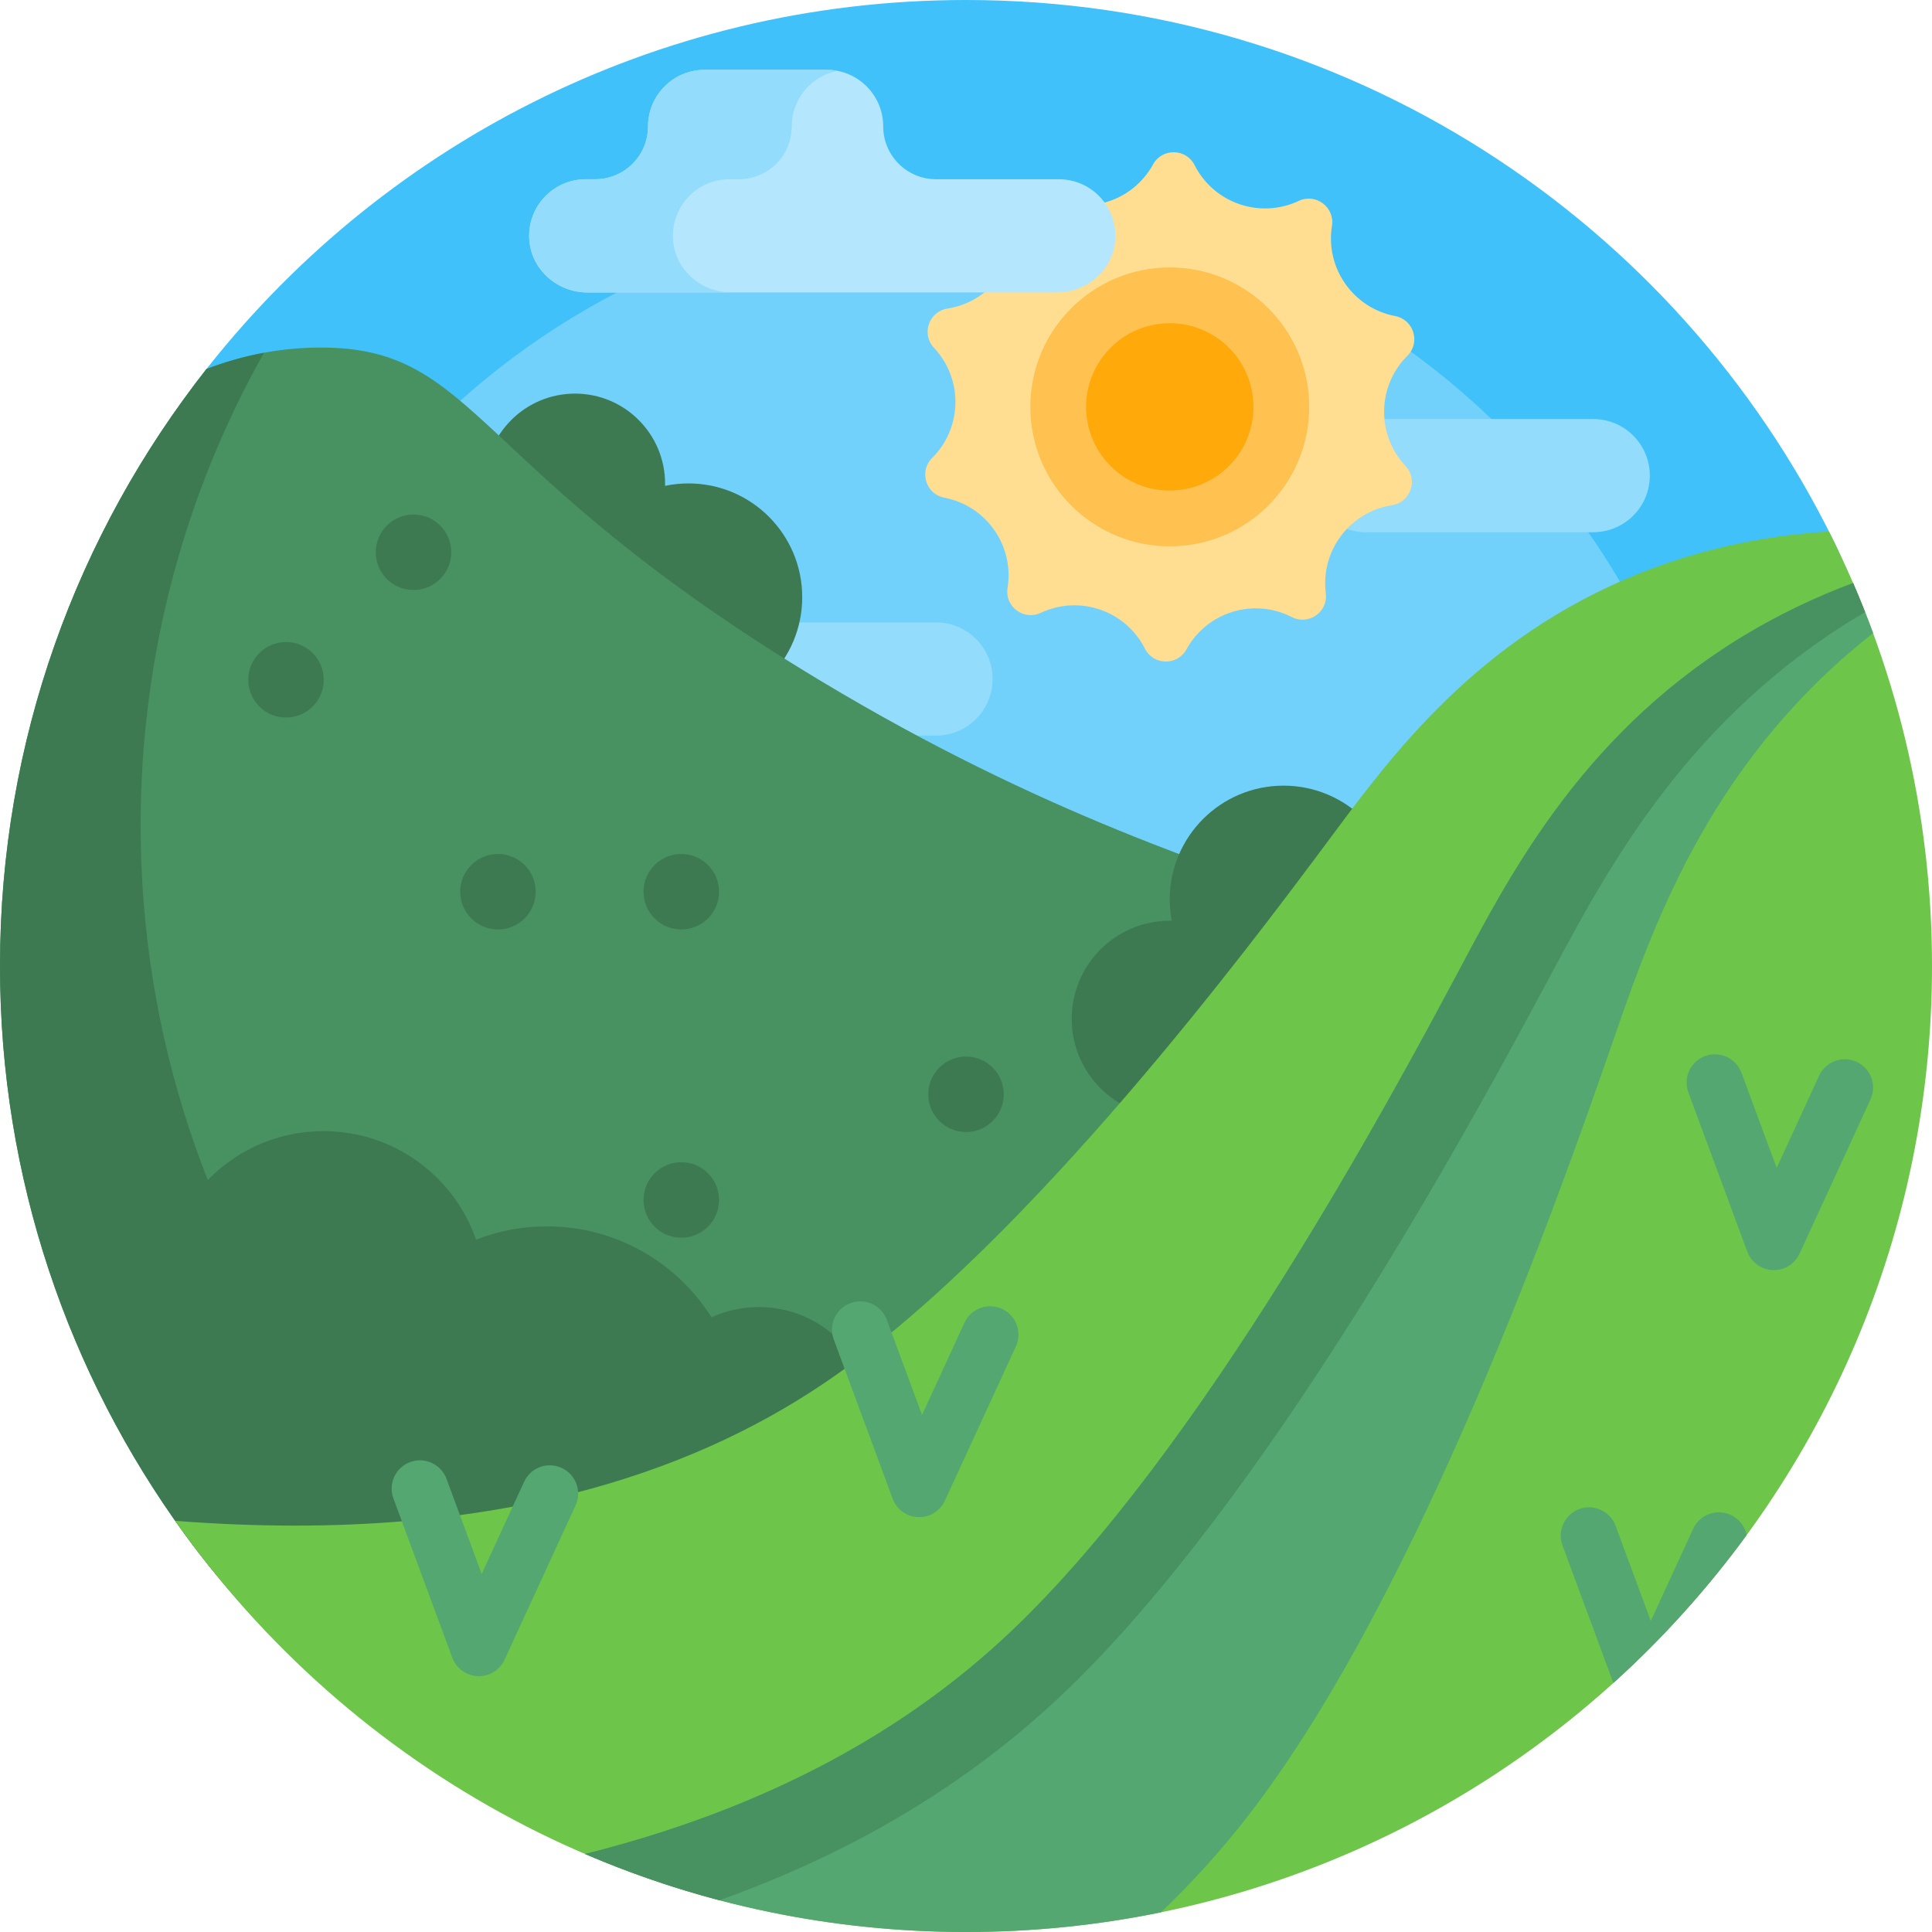 <svg width="60" height="60" viewBox="0 0 60 60" fill="none" xmlns="http://www.w3.org/2000/svg">
<path d="M14.969 29.543C5.777 29.543 0.609 18.993 6.218 11.71C11.703 4.589 20.316 0 30 0C41.833 0 52.066 6.851 56.949 16.803C59.833 22.68 55.513 29.543 48.966 29.543H14.969Z" fill="#40C1FA"/>
<path d="M53.555 30C53.555 43.009 43.009 53.555 30 53.555C16.991 53.555 6.445 43.009 6.445 30C6.445 16.991 16.991 6.445 30 6.445C43.009 6.445 53.555 16.991 53.555 30Z" fill="#72D1FB"/>
<path d="M49.479 16.529H42.416C41.446 16.529 40.658 15.742 40.658 14.771C40.658 13.8 41.446 13.013 42.416 13.013H49.479C50.45 13.013 51.237 13.8 51.237 14.771C51.237 15.742 50.45 16.529 49.479 16.529ZM30.826 21.087C30.826 20.116 30.039 19.329 29.068 19.329H22.006C21.035 19.329 20.248 20.116 20.248 21.087C20.248 22.058 21.035 22.845 22.006 22.845H29.068C30.039 22.845 30.826 22.058 30.826 21.087Z" fill="#93DCFC"/>
<path d="M41.365 7.015C41.154 8.326 42.025 9.567 43.33 9.816C43.905 9.926 44.123 10.636 43.708 11.049C42.766 11.986 42.741 13.502 43.65 14.47C44.051 14.897 43.81 15.599 43.231 15.69C41.919 15.894 41.007 17.106 41.174 18.423C41.248 19.005 40.64 19.431 40.118 19.164C38.936 18.558 37.486 19.002 36.847 20.166C36.565 20.68 35.822 20.668 35.557 20.145C34.957 18.96 33.523 18.467 32.322 19.033C31.791 19.283 31.198 18.836 31.291 18.257C31.502 16.946 30.631 15.705 29.327 15.456C28.751 15.347 28.533 14.637 28.949 14.223C29.89 13.286 29.916 11.77 29.006 10.802C28.605 10.375 28.846 9.673 29.425 9.583C30.738 9.378 31.649 8.167 31.482 6.849C31.409 6.267 32.017 5.841 32.538 6.108C33.72 6.714 35.17 6.27 35.809 5.106C36.092 4.592 36.834 4.605 37.099 5.128C37.699 6.313 39.133 6.805 40.335 6.239C40.865 5.99 41.458 6.436 41.365 7.015V7.015Z" fill="#FFDE91"/>
<path d="M40.658 12.636C40.658 15.028 38.72 16.966 36.328 16.966C33.937 16.966 31.998 15.028 31.998 12.636C31.998 10.245 33.937 8.306 36.328 8.306C38.72 8.306 40.658 10.245 40.658 12.636V12.636Z" fill="#FFC14F"/>
<path d="M38.926 12.636C38.926 14.071 37.763 15.234 36.328 15.234C34.893 15.234 33.73 14.071 33.73 12.636C33.73 11.201 34.893 10.038 36.328 10.038C37.763 10.038 38.926 11.201 38.926 12.636V12.636Z" fill="#FFA90B"/>
<path d="M34.638 7.409C34.594 8.355 33.779 9.082 32.833 9.082H18.241C17.294 9.082 16.48 8.355 16.435 7.409C16.388 6.4 17.192 5.566 18.191 5.566H18.485C19.391 5.566 20.125 4.832 20.125 3.926C20.125 2.955 20.912 2.168 21.883 2.168H25.672C26.642 2.168 27.429 2.955 27.429 3.926C27.429 4.832 28.164 5.566 29.07 5.566H32.882C33.882 5.566 34.686 6.4 34.638 7.409Z" fill="#B4E7FD"/>
<path d="M22.704 9.082H18.241C17.294 9.082 16.48 8.355 16.436 7.409C16.388 6.4 17.192 5.566 18.191 5.566H18.485C19.391 5.566 20.125 4.832 20.125 3.926C20.125 2.955 20.912 2.168 21.883 2.168H25.672C25.787 2.168 25.9 2.179 26.009 2.2C25.2 2.358 24.588 3.07 24.588 3.926C24.588 4.832 23.854 5.566 22.948 5.566H22.654C21.655 5.566 20.851 6.4 20.899 7.409C20.943 8.355 21.758 9.082 22.704 9.082Z" fill="#93DCFC"/>
<path d="M24.914 18.546C24.914 20.497 23.332 22.079 21.381 22.079C19.43 22.079 17.848 20.497 17.848 18.546C17.848 18.297 17.874 18.054 17.923 17.82C17.901 17.82 17.879 17.82 17.857 17.82C16.311 17.82 15.059 16.567 15.059 15.022C15.059 13.477 16.311 12.224 17.857 12.224C19.402 12.224 20.655 13.477 20.655 15.022C20.655 15.044 20.655 15.066 20.654 15.088C20.889 15.039 21.132 15.013 21.381 15.013C23.332 15.013 24.914 16.595 24.914 18.546V18.546Z" fill="#3D7A51"/>
<path d="M28.77 58.522C19.747 58.948 11.044 54.939 5.729 47.636C2.126 42.686 0 36.591 0 30C0 23.002 2.396 16.563 6.413 11.46C7.513 11.04 8.675 10.8 9.919 10.794C14.906 10.771 14.488 14.543 25.526 21.168C39.303 29.437 46.677 27.596 50.734 34.736C52.945 38.626 53.921 44.743 51.477 49.17C48.352 54.831 39.473 58.017 28.77 58.522V58.522Z" fill="#489160"/>
<path d="M51.365 49.368C48.144 54.905 39.347 58.023 28.77 58.523C19.747 58.948 11.044 54.939 5.729 47.636C2.126 42.686 0 36.591 0 30C0 23.002 2.396 16.563 6.413 11.46C6.99 11.24 7.583 11.069 8.197 10.956C5.758 15.294 4.367 20.301 4.367 25.633C4.367 32.224 6.493 38.319 10.096 43.269C15.412 50.571 24.115 54.581 33.137 54.155C40.505 53.807 47.008 52.189 51.365 49.368Z" fill="#3D7A51"/>
<path d="M27.101 44.124C27.101 46.076 25.52 47.657 23.569 47.657C23.043 47.657 22.545 47.543 22.097 47.337C21.028 49.035 19.137 50.163 16.983 50.163C13.965 50.163 11.464 47.95 11.016 45.058C10.702 45.119 10.379 45.152 10.047 45.152C7.279 45.152 5.036 42.908 5.036 40.14C5.036 37.372 7.279 35.129 10.047 35.129C12.24 35.129 14.104 36.537 14.784 38.499C15.465 38.232 16.207 38.086 16.983 38.086C19.137 38.086 21.028 39.214 22.097 40.912C22.545 40.706 23.043 40.592 23.569 40.592C25.52 40.592 27.101 42.173 27.101 44.124ZM39.861 24.399C37.91 24.399 36.328 25.981 36.328 27.932C36.328 28.159 36.35 28.381 36.391 28.596C36.37 28.595 36.349 28.595 36.328 28.595C34.646 28.595 33.283 29.959 33.283 31.641C33.283 33.323 34.646 34.686 36.328 34.686C38.01 34.686 39.374 33.323 39.374 31.641C39.374 31.57 39.371 31.5 39.366 31.43C39.528 31.453 39.693 31.465 39.861 31.465C41.812 31.465 43.394 29.883 43.394 27.932C43.394 25.981 41.812 24.399 39.861 24.399V24.399ZM14.014 17.151C14.014 17.799 13.489 18.323 12.842 18.323C12.195 18.323 11.67 17.799 11.67 17.151C11.67 16.504 12.195 15.979 12.842 15.979C13.489 15.979 14.014 16.504 14.014 17.151ZM8.882 19.939C8.235 19.939 7.71 20.464 7.71 21.111C7.71 21.759 8.235 22.283 8.882 22.283C9.529 22.283 10.054 21.759 10.054 21.111C10.054 20.464 9.529 19.939 8.882 19.939ZM15.464 26.521C14.817 26.521 14.292 27.046 14.292 27.693C14.292 28.34 14.817 28.865 15.464 28.865C16.111 28.865 16.636 28.34 16.636 27.693C16.636 27.046 16.111 26.521 15.464 26.521ZM21.158 26.521C20.511 26.521 19.986 27.046 19.986 27.693C19.986 28.34 20.511 28.865 21.158 28.865C21.805 28.865 22.33 28.34 22.33 27.693C22.33 27.046 21.805 26.521 21.158 26.521ZM21.158 36.094C20.511 36.094 19.986 36.618 19.986 37.266C19.986 37.913 20.511 38.438 21.158 38.438C21.805 38.438 22.33 37.913 22.33 37.266C22.33 36.618 21.805 36.094 21.158 36.094ZM30 32.812C29.353 32.812 28.828 33.337 28.828 33.984C28.828 34.632 29.353 35.156 30 35.156C30.647 35.156 31.172 34.632 31.172 33.984C31.172 33.337 30.647 32.812 30 32.812V32.812Z" fill="#3D7A51"/>
<path d="M30 60C19.844 60 10.866 54.953 5.438 47.23C15.915 48.046 22.121 45.369 25.847 42.782C32.01 38.504 38.897 29.267 41.139 26.259C42.958 23.82 45.557 20.113 50.455 17.998C52.948 16.922 55.238 16.603 56.8 16.505C58.847 20.561 60 25.146 60 30C60 46.569 46.569 60 30 60V60Z" fill="#6DC54A"/>
<path d="M58.171 19.661C57.92 19.858 57.669 20.064 57.419 20.281C52.72 24.34 51.13 29.363 49.963 32.707C48.525 36.829 44.106 49.491 38.76 56.392C38.015 57.354 37.126 58.366 36.054 59.389C34.098 59.79 32.074 60 30 60C25.798 60 21.798 59.136 18.168 57.576C24.658 55.95 28.728 53.188 31.369 50.694C37.333 45.064 43.272 33.953 45.205 30.335C46.773 27.401 48.978 22.969 53.928 19.883C55.187 19.099 56.421 18.527 57.55 18.106C57.771 18.617 57.978 19.136 58.171 19.661V19.661Z" fill="#54A770"/>
<path d="M22.342 59.014C20.905 58.636 19.511 58.154 18.168 57.577C24.658 55.951 28.728 53.188 31.369 50.694C37.333 45.064 43.272 33.953 45.205 30.335C46.773 27.401 48.978 22.969 53.928 19.883C55.187 19.099 56.421 18.527 57.55 18.106C57.679 18.404 57.803 18.705 57.922 19.008C57.776 19.094 57.63 19.182 57.483 19.273C52.096 22.616 49.691 27.428 47.98 30.613C45.871 34.54 39.393 46.602 32.9 52.707C30.579 54.889 27.248 57.259 22.342 59.014V59.014Z" fill="#489160"/>
<path d="M17.442 45.587C17.002 45.384 16.48 45.577 16.277 46.018L14.96 48.882L13.866 45.926C13.698 45.471 13.192 45.238 12.737 45.406C12.282 45.575 12.049 46.08 12.218 46.536L14.047 51.481C14.126 51.692 14.284 51.874 14.505 51.975C14.945 52.178 15.467 51.985 15.67 51.544L17.874 46.753C18.077 46.312 17.884 45.79 17.442 45.587ZM31.117 40.648C30.676 40.445 30.154 40.639 29.951 41.08L28.635 43.943L27.541 40.987C27.373 40.532 26.867 40.299 26.412 40.468C25.957 40.636 25.724 41.141 25.893 41.597L27.722 46.543C27.8 46.754 27.959 46.935 28.179 47.036C28.62 47.239 29.142 47.046 29.345 46.605L31.549 41.814C31.751 41.373 31.558 40.851 31.117 40.648V40.648ZM50.105 52.267L48.525 47.995C48.356 47.54 48.589 47.034 49.044 46.866C49.499 46.697 50.005 46.93 50.173 47.385L51.267 50.341L52.583 47.478C52.786 47.037 53.308 46.844 53.749 47.047C54.015 47.169 54.191 47.407 54.244 47.674C53.024 49.344 51.636 50.883 50.105 52.267V52.267ZM57.659 32.977C57.218 32.774 56.696 32.968 56.493 33.408L55.176 36.272L54.083 33.316C53.914 32.861 53.409 32.628 52.954 32.797C52.498 32.965 52.266 33.471 52.434 33.926L54.264 38.872C54.342 39.083 54.501 39.264 54.721 39.365C55.162 39.568 55.684 39.375 55.887 38.934L58.09 34.143C58.293 33.702 58.1 33.18 57.659 32.977V32.977Z" fill="#54A770"/>
</svg>
